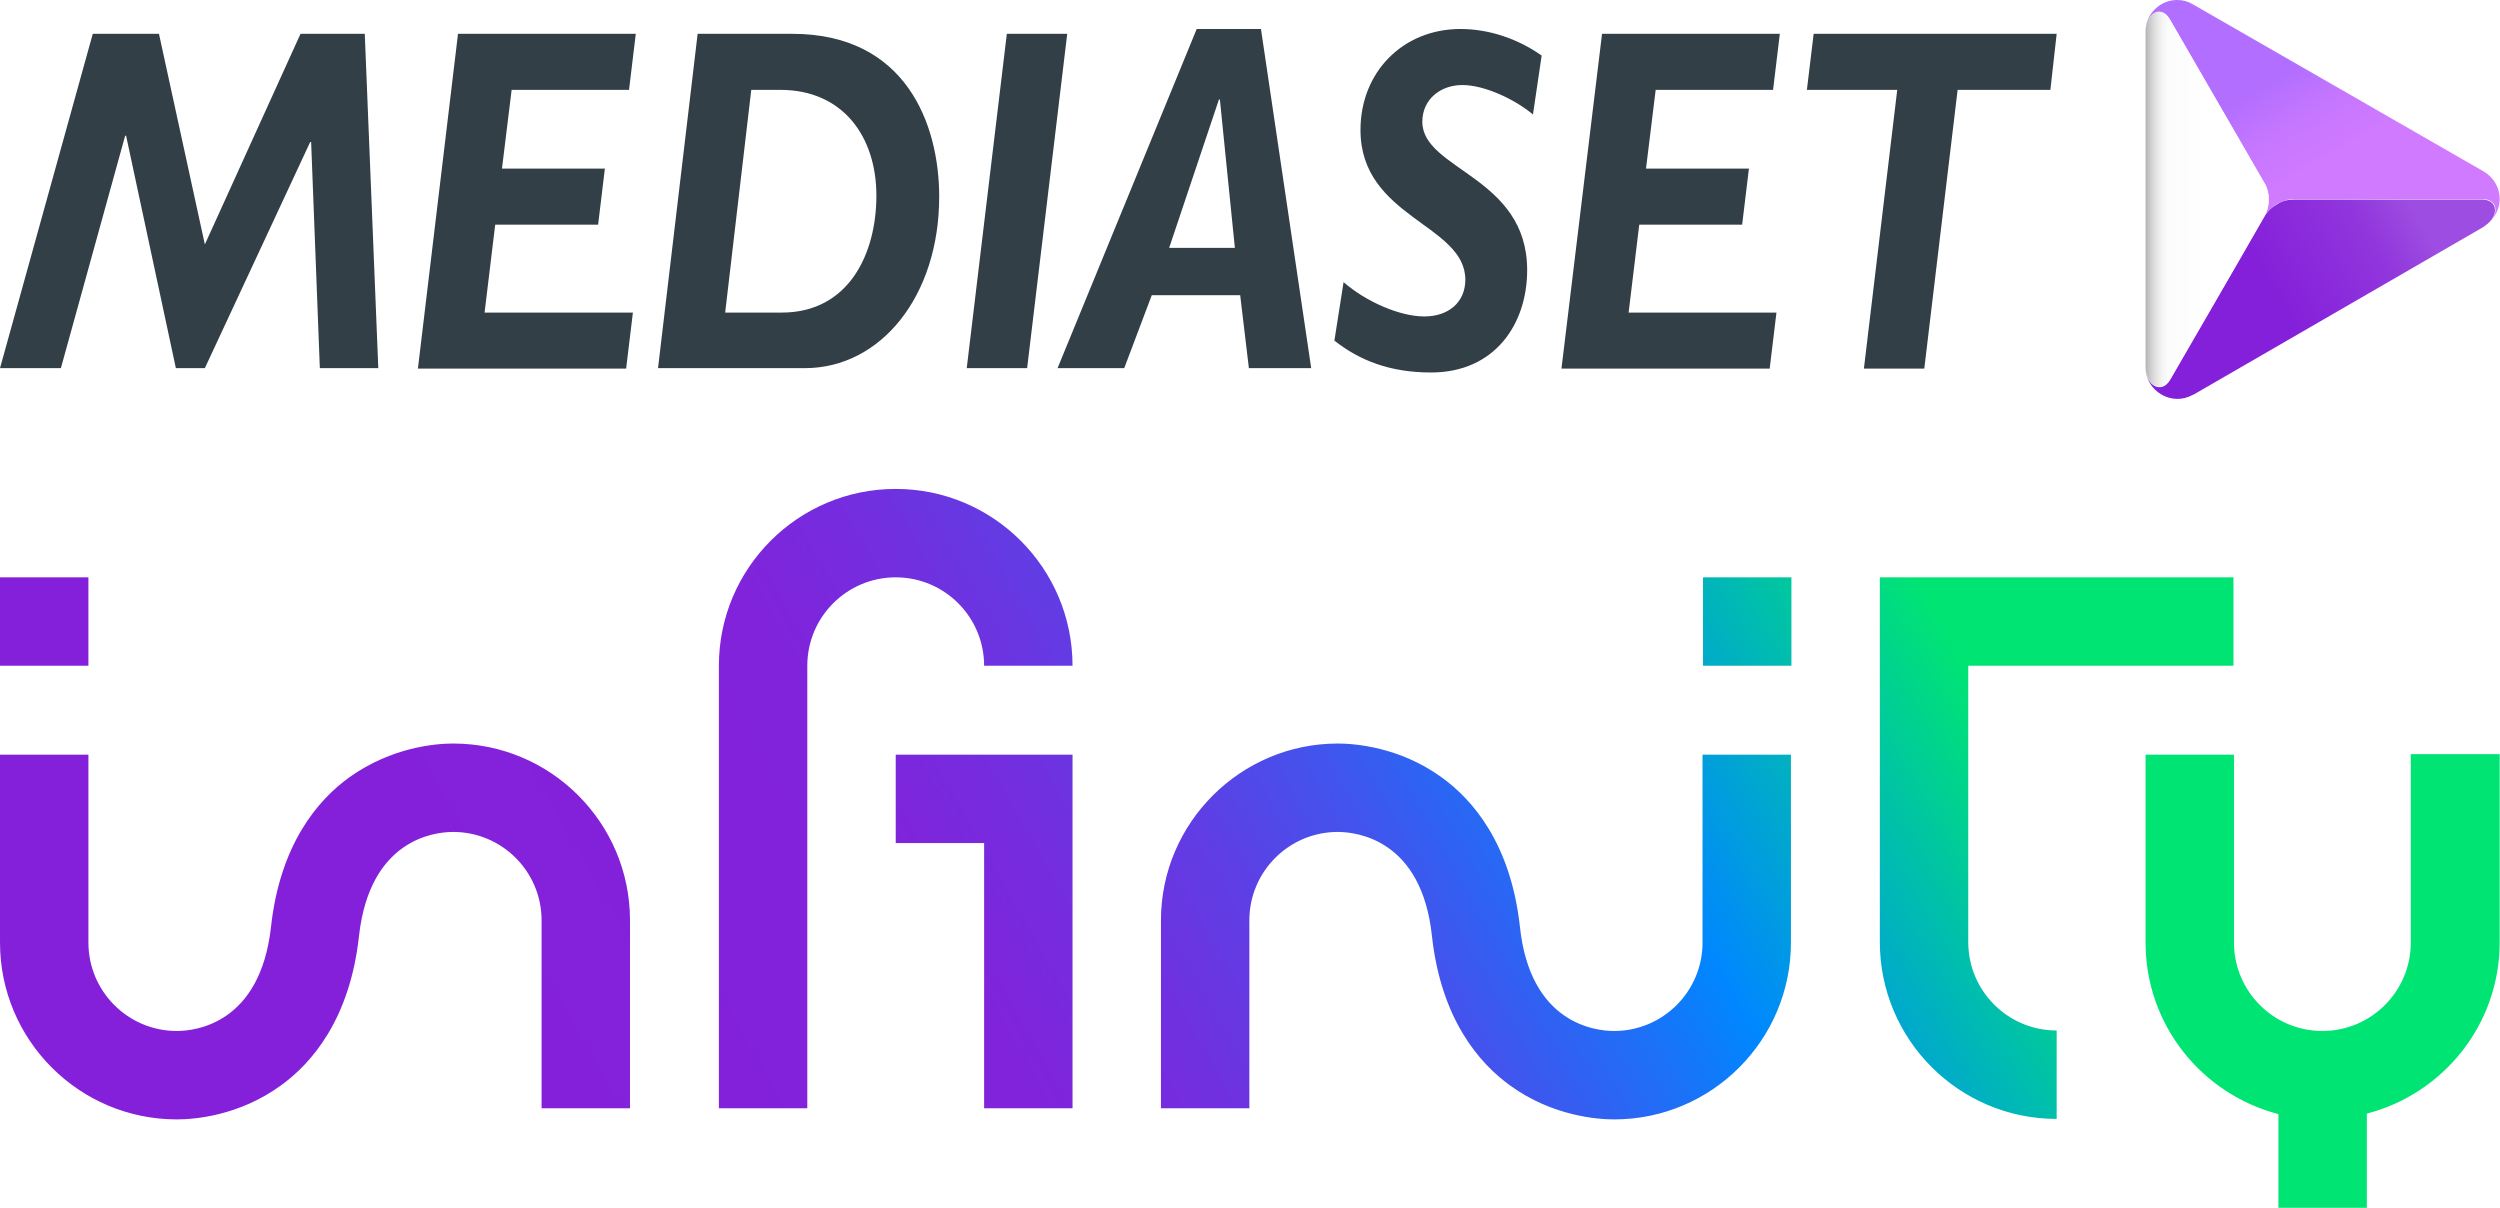 <svg enable-background="new 0 0 517.3 250" version="1.1" viewBox="0 0 800 386.55" xml:space="preserve" xmlns="http://www.w3.org/2000/svg"><defs><filter id="a" color-interpolation-filters="sRGB"><feColorMatrix result="color1" type="hueRotate" values="180"/><feColorMatrix result="color2" values="-1 0 0 0 1 0 -1 0 0 1 0 0 -1 0 1 -0.21 -0.72 -0.07 2 0 "/></filter></defs>
<g transform="scale(1.546)" clip-rule="evenodd" fill-rule="evenodd">
	
		<linearGradient id="e" x1="-680.19" x2="-675.16" y1="636.18" y2="637" gradientTransform="matrix(66.99 0 0 -19.267 45655 12445)" gradientUnits="userSpaceOnUse">
		<stop stop-color="#8520DA" offset="0"/>
		<stop stop-color="#8123DB" offset=".292"/>
		<stop stop-color="#742DDF" offset=".389"/>
		<stop stop-color="#603DE4" offset=".486"/>
		<stop stop-color="#4254ED" offset=".585"/>
		<stop stop-color="#1D70F7" offset=".683"/>
		<stop stop-color="#0087FF" offset=".75"/>
		<stop stop-color="#00E474" offset="1"/>
	</linearGradient>
	<path d="m148.8 137.8v91.6h18.3v-91.6c0-10.1 8.2-18.3 18.3-18.3s18.3 8.2 18.3 18.3h18.3c0-20.2-16.4-36.6-36.6-36.6s-36.6 16.4-36.6 36.6zm240.3-18.3v75.5c0 20.2 16.4 36.6 36.6 36.6v-18.3c-10.1 0-18.3-8.2-18.3-18.3v-57.2h54.9v-18.3zm-36.6 18.3h18.3v-18.3h-18.3zm-352.5 0h18.3v-18.3h-18.3zm240.3 52.7v38.9h18.3v-38.9c0-10.1 8.2-18.3 18.3-18.3 4 0 17.4 1.6 19.5 21.6 1.9 17.2 9.8 26.3 16.2 30.9 8.7 6.3 18 7 21.5 7 20.2 0 36.6-16.4 36.6-36.6v-38.9h-18.3v38.9c0 10.1-8.2 18.3-18.3 18.3-4 0-17.4-1.6-19.5-21.6-1.9-17.2-9.8-26.3-16.2-30.9-8.7-6.3-18-7-21.5-7-20.1 0-36.6 16.4-36.6 36.6zm-168-29.6c-6.4 4.6-14.3 13.7-16.2 30.9-2.2 20-15.5 21.6-19.5 21.6-10.1 0-18.3-8.2-18.3-18.3v-38.9h-18.3v38.9c0 20.2 16.4 36.6 36.6 36.6 3.6 0 12.8-0.7 21.5-7 6.4-4.6 14.3-13.7 16.2-30.9 2.2-20 15.5-21.6 19.5-21.6 10.1 0 18.3 8.2 18.3 18.3v38.9h18.3v-38.9c0-20.2-16.4-36.6-36.6-36.6-3.5 0-12.7 0.7-21.5 7zm426.7-4.7v38.9c0 10.1-8.2 18.3-18.3 18.3s-18.3-8.2-18.3-18.3v-38.9h-18.3v38.9c0 17.1 11.7 31.4 27.5 35.5v19.4h18.3v-19.5c15.8-4.1 27.5-18.4 27.5-35.5v-38.9h-18.4zm-313.6 0v18.3h18.3v54.9h18.3v-73.2z" fill="url(#e)" Googl="true"/>
	<path d="m424.4 18.6h-19.2l-6.9 57.7h-12.5l6.9-57.7h-18.7l1.4-11.6h50.3zm-57.4 0h-24.3l-2 16.3h21.3l-1.4 11.6h-21.3l-2.2 18.2h30.6l-1.4 11.6h-43.1l8.4-69.3h36.8zm-49.7 5.1c-3.8-3.2-10.1-6.1-14.6-6.1-4.6 0-8.3 3-8.3 7.6 0 10 21.7 11.3 21.7 30.7 0 11.2-6.7 21.2-19.9 21.2-8.5 0-14.8-2.5-20-6.6l1.9-12.1c4.7 4.1 11.7 7.1 16.7 7.1 5.1 0 8.5-3 8.5-7.6 0-11.5-21.7-12.8-21.7-31 0-12 8.8-20.9 20.7-20.9 5.7 0 11.7 1.9 16.8 5.5zm-75.3 27.6h13.6l-3.1-30.7h-0.2zm29.4 24.9h-12.9l-1.8-15.1h-18.3l-5.7 15.1h-13.8l28.8-70.2h13.3zm-58.8 0h-12.5l8.3-69.2h12.5zm-62.5-11.5h11.7c13.9 0 19.6-12.2 19.6-24.2 0-12.2-6.9-21.9-19.9-21.9h-6zm13.9-57.7c23.5 0 30.4 18.7 30.4 33.7 0 20.6-12.1 35.5-27.8 35.5h-30.4l8.2-69.2zm-33.8 11.6h-24.3l-2 16.3h21.3l-1.4 11.6h-21.3l-2.2 18.2h30.7l-1.4 11.6h-43.1l8.3-69.3h36.8zm-51.9 57.6h-12.1l-1.8-46.8h-0.2l-21.8 46.8h-6l-10.3-48.1h-0.2l-13.3 48.1h-12.6l19.2-69.2h13.7l9.5 43.6 19.8-43.6h13.3z" fill="#323f47" filter="url(#a)"/>
	
		
			<linearGradient id="d" x1="-576.13" x2="-574.26" y1="594.97" y2="592.91" gradientTransform="matrix(9.486 0 0 -6.049 5928.3 3619.7)" gradientUnits="userSpaceOnUse">
			<stop stop-color="#B26EFF" offset="0"/>
			<stop stop-color="#C576FF" offset=".484"/>
			<stop stop-color="#CF7AFF" offset="1"/>
		</linearGradient>
		<path d="m450.6 0c-3.4 0-6.5 2.8-6.5 6.6v0.1c0-3.9 3.3-5.7 5.1-2.6l19.4 33.6c0.7 1.1 1 2.4 1 3.6 0 1.3-0.3 2.5-1 3.6 0.7-1.1 1.6-2 2.7-2.7 1.1-0.6 2.3-1 3.6-1h38.9c3.4 0 3.6 3.4 0.7 5.4 1.9-1.3 2.9-3.4 2.9-5.4 0-2.2-1.1-4.4-3.3-5.7l-60.2-34.6c-1-0.6-2.1-0.9-3.2-0.9z" fill="url(#d)"/>
		
			<linearGradient id="c" x1="-574" x2="-570.3" y1="579.07" y2="580.29" gradientTransform="matrix(9.375 0 0 -5.347 5852 3156.5)" gradientUnits="userSpaceOnUse">
			<stop stop-color="#8520DA" offset="0"/>
			<stop stop-color="#9136DD" offset=".681"/>
			<stop stop-color="#9D4DE1" offset="1"/>
		</linearGradient>
		<path d="m474.9 41.3c-1.3 0-2.6 0.3-3.6 1-1.1 0.6-2 1.5-2.7 2.7l-5.4 9.4-14 24.2c-1.8 3.1-5.1 1.2-5.1-2.6 0 5 5.5 8.2 9.8 5.7h0.1l60-34.7s0.1 0 0.1-0.1c0 0 0.1 0 0.1-0.1h0.1l0.1-0.1c2.9-2 2.7-5.4-0.7-5.4z" fill="url(#c)"/>
		
			<linearGradient id="b" x1="-364.96" x2="-361.1" y1="621.53" y2="621.53" gradientTransform="matrix(3.299 0 0 -10.063 1648.1 6296)" gradientUnits="userSpaceOnUse">
			<stop stop-color="#B3B3B3" offset="0"/>
			<stop stop-color="#C9C9C9" offset=".067"/>
			<stop stop-color="#E1E1E1" offset=".16"/>
			<stop stop-color="#F2F2F2" offset=".258"/>
			<stop stop-color="#FCFCFC" offset=".366"/>
			<stop stop-color="#fff" offset="1"/>
		</linearGradient>
		<path d="m444.1 6.6v69.3c0 3.9 3.3 5.7 5.1 2.6l14-24.2 5.4-9.4c0.7-1.1 1-2.4 1-3.6 0-1.3-0.3-2.5-1-3.6l-19.5-33.7c-0.6-1.1-1.4-1.6-2.2-1.6-1.5 0-2.8 1.7-2.8 4.2" fill="url(#b)"/>
	
</g>
</svg>
